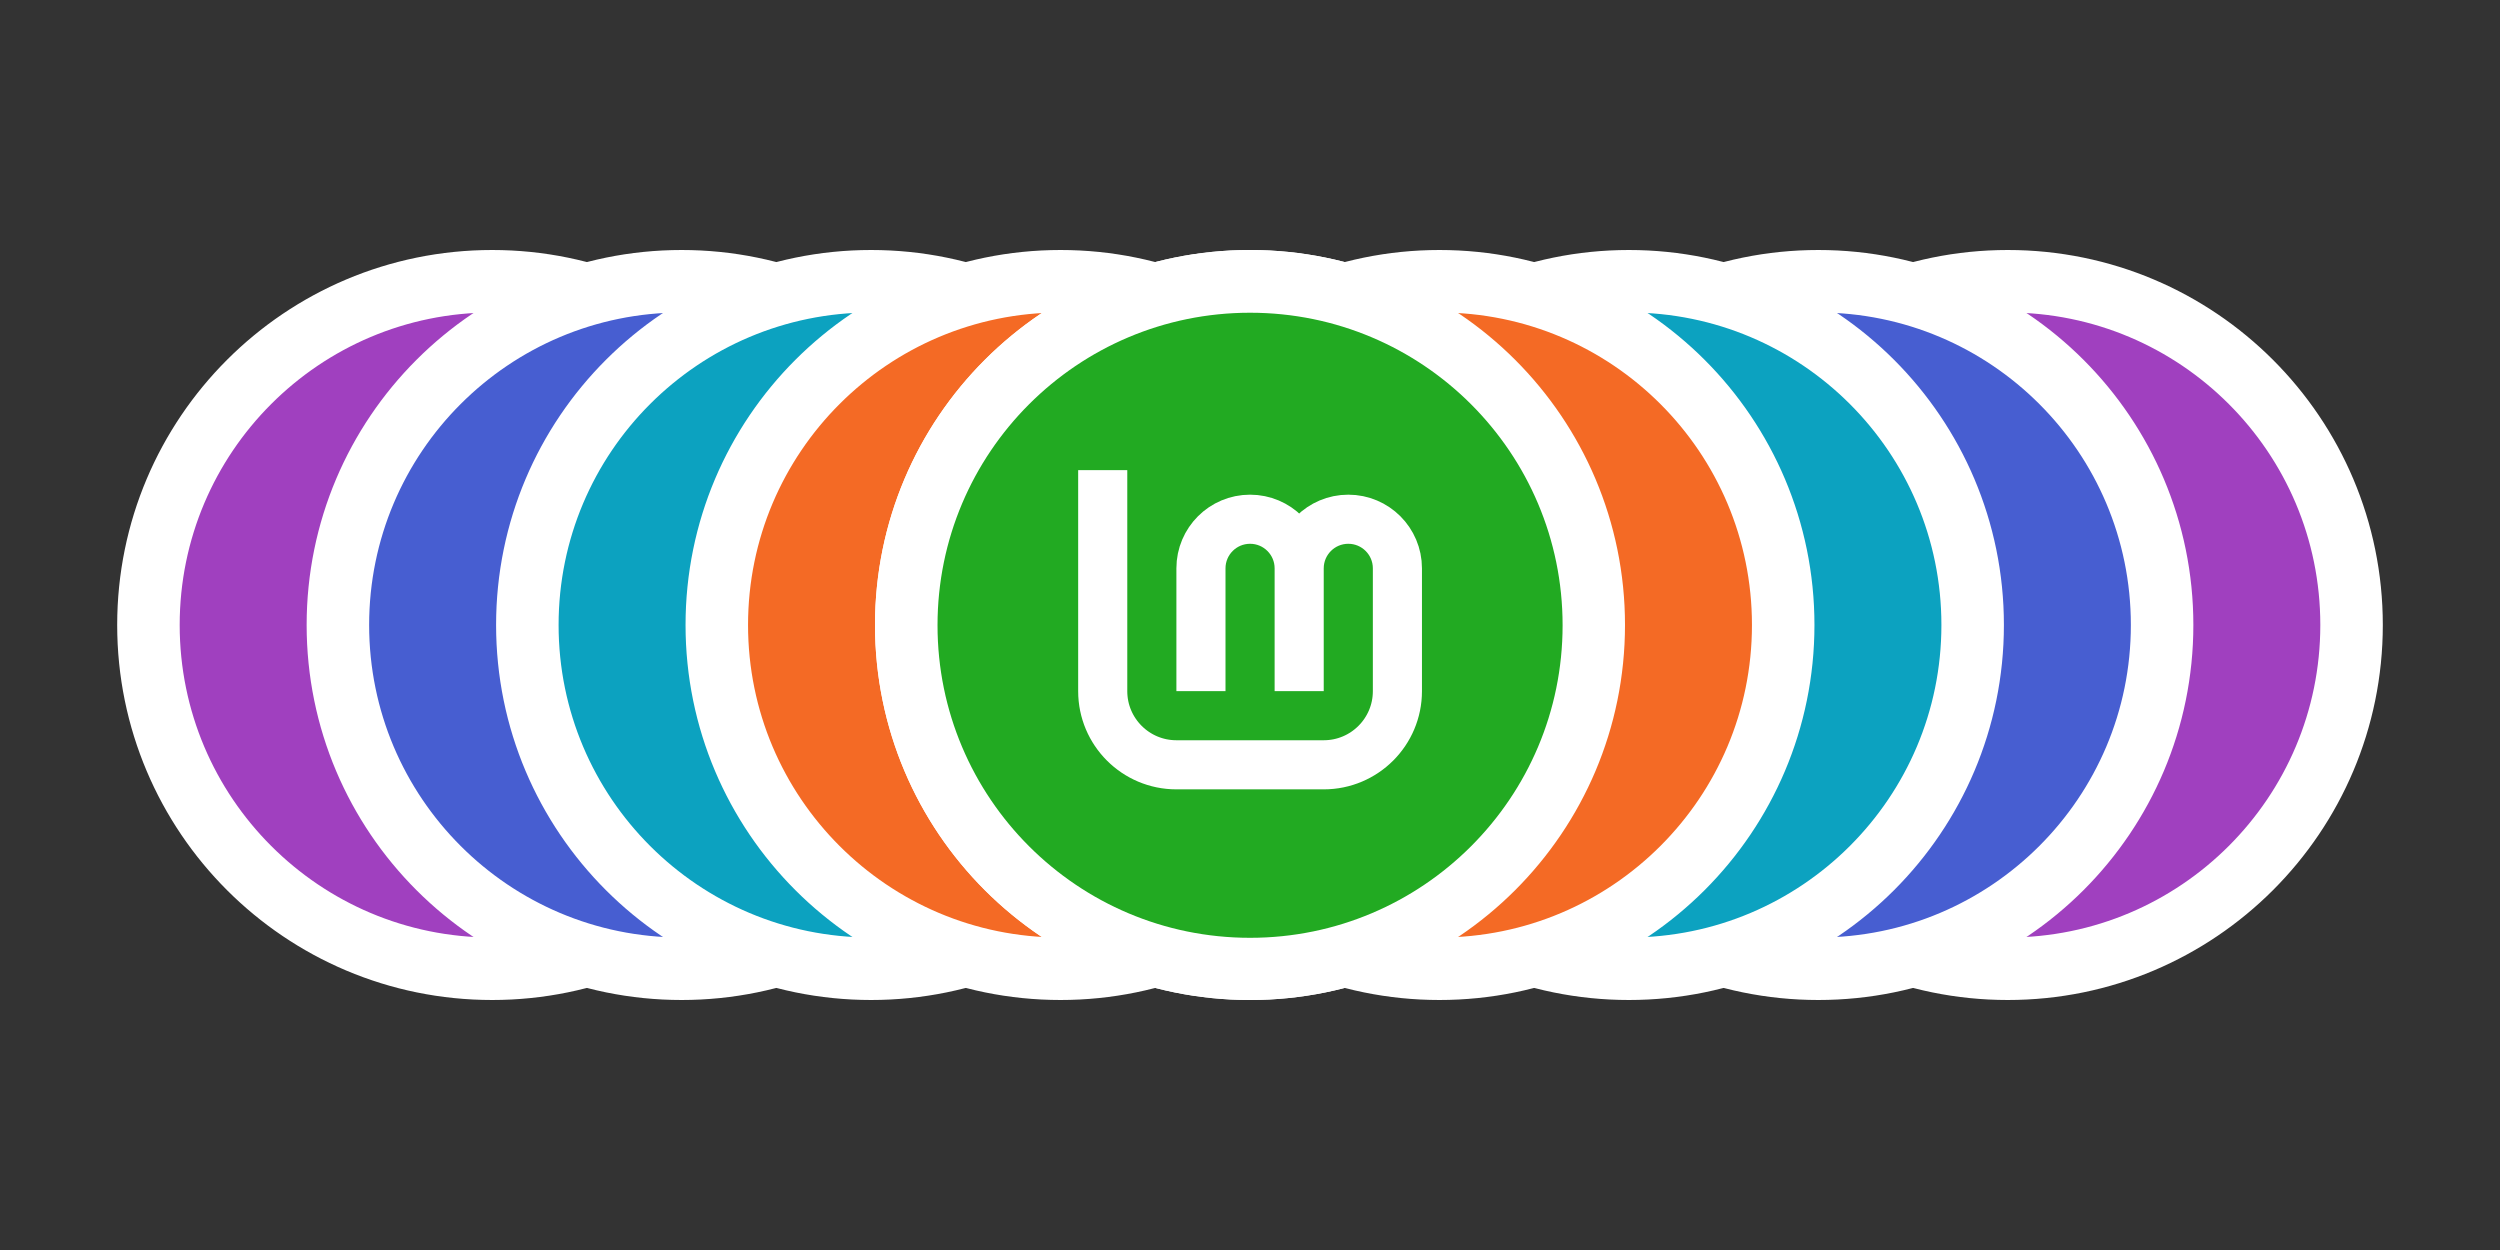 <?xml version="1.0" encoding="UTF-8" standalone="no"?>
<svg
   xmlns:dc="http://purl.org/dc/elements/1.1/"
   xmlns:cc="http://creativecommons.org/ns#"
   xmlns:rdf="http://www.w3.org/1999/02/22-rdf-syntax-ns#"
   xmlns:svg="http://www.w3.org/2000/svg"
   xmlns="http://www.w3.org/2000/svg"
   xmlns:sodipodi="http://sodipodi.sourceforge.net/DTD/sodipodi-0.dtd"
   xmlns:inkscape="http://www.inkscape.org/namespaces/inkscape"
   width="1280"
   height="640"
   viewBox="0 0 1280 640"
   id="svg2"
   version="1.1"
   inkscape:version="1.0 (1.0+r73+1)"
   sodipodi:docname="0-colors-branch-icon.svg"
   inkscape:export-filename="/home/sebastien/mint-yz-theme-1.2/0-colors-branch-icon.png"
   inkscape:export-xdpi="96"
   inkscape:export-ydpi="96">
  <rect x="0" y="0" width="1280" height="640" fill="#333333" stroke="none"/>
  <defs
     id="defs4" />
  <sodipodi:namedview
     id="base"
     pagecolor="#ffffff"
     bordercolor="#666666"
     borderopacity="1.0"
     inkscape:pageopacity="1"
     inkscape:pageshadow="2"
     inkscape:zoom="0.6890625"
     inkscape:cx="618.23129"
     inkscape:cy="320"
     inkscape:document-units="px"
     inkscape:current-layer="layer3"
     showgrid="false"
     inkscape:window-width="1440"
     inkscape:window-height="839"
     inkscape:window-x="0"
     inkscape:window-y="0"
     inkscape:window-maximized="1"
     showguides="false"
     inkscape:guide-bbox="true"
     units="px"
     fit-margin-top="0"
     fit-margin-left="0"
     fit-margin-right="0"
     fit-margin-bottom="0"
     showborder="true"
     inkscape:showpageshadow="false"
     inkscape:document-rotation="0"
     inkscape:lockguides="true">
    <inkscape:grid
       type="xygrid"
       id="grid4139"
       spacingx="16"
       spacingy="16"
       empspacing="2"
       originx="16"
       originy="-8"
       empcolor="#ff3f3f"
       empopacity="0.125"
       color="#3f3fff"
       opacity="0.063" />
    <sodipodi:guide
       position="640,640"
       orientation="1,0"
       id="guide23"
       inkscape:locked="true" />
  </sodipodi:namedview>
  <g
     inkscape:groupmode="layer"
     id="layer2"
     inkscape:label="Preview" />
  <g
     inkscape:groupmode="layer"
     id="layer1"
     inkscape:label="Background" />
  <g
     inkscape:groupmode="layer"
     id="layer3"
     inkscape:label="Layer 1"
     transform="translate(-16,-32)">
    <circle
       style="fill:#a040bf;fill-opacity:1;stroke:#ffffff;stroke-width:32;stroke-linecap:butt;stroke-linejoin:miter;stroke-miterlimit:4;stroke-dasharray:none;stroke-opacity:1"
       id="circle873"
       cx="268"
       cy="352"
       r="176" />
    <circle
       r="176"
       cy="352"
       cx="365"
       id="circle871"
       style="fill:#475ed1;fill-opacity:1;stroke:#ffffff;stroke-width:32;stroke-linecap:butt;stroke-linejoin:miter;stroke-miterlimit:4;stroke-dasharray:none;stroke-opacity:1" />
    <circle
       style="fill:#0ca2c0;fill-opacity:1;stroke:#ffffff;stroke-width:32;stroke-linecap:butt;stroke-linejoin:miter;stroke-miterlimit:4;stroke-dasharray:none;stroke-opacity:1"
       id="circle865"
       cx="462"
       cy="352"
       r="176" />
    <circle
       style="fill:#f46a25;fill-opacity:1;stroke:#ffffff;stroke-width:32;stroke-linecap:butt;stroke-linejoin:miter;stroke-miterlimit:4;stroke-dasharray:none;stroke-opacity:1"
       id="circle861"
       cx="559"
       cy="352"
       r="176" />
    <circle
       r="176"
       cy="352"
       cx="656"
       id="ellipse36"
       style="fill:#a040bf;fill-opacity:1;stroke:#ffffff;stroke-width:32;stroke-linecap:butt;stroke-linejoin:miter;stroke-miterlimit:4;stroke-dasharray:none;stroke-opacity:1" />
    <circle
       r="176"
       cy="352"
       cx="-1044"
       id="circle854"
       style="fill:#a040bf;fill-opacity:1;stroke:#ffffff;stroke-width:32;stroke-linecap:butt;stroke-linejoin:miter;stroke-miterlimit:4;stroke-dasharray:none;stroke-opacity:1"
       transform="scale(-1,1)" />
    <circle
       style="fill:#475ed1;fill-opacity:1;stroke:#ffffff;stroke-width:32;stroke-linecap:butt;stroke-linejoin:miter;stroke-miterlimit:4;stroke-dasharray:none;stroke-opacity:1"
       id="circle856"
       cx="-947"
       cy="352"
       r="176"
       transform="scale(-1,1)" />
    <circle
       r="176"
       cy="352"
       cx="-850"
       id="circle858"
       style="fill:#0ca2c0;fill-opacity:1;stroke:#ffffff;stroke-width:32;stroke-linecap:butt;stroke-linejoin:miter;stroke-miterlimit:4;stroke-dasharray:none;stroke-opacity:1"
       transform="scale(-1,1)" />
    <circle
       r="176"
       cy="352"
       cx="-753"
       id="circle860"
       style="fill:#f46a25;fill-opacity:1;stroke:#ffffff;stroke-width:32;stroke-linecap:butt;stroke-linejoin:miter;stroke-miterlimit:4;stroke-dasharray:none;stroke-opacity:1"
       transform="scale(-1,1)" />
    <circle
       style="fill:#ffffff;fill-opacity:1;stroke:#ffffff;stroke-width:32;stroke-linecap:butt;stroke-linejoin:miter;stroke-miterlimit:4;stroke-dasharray:none;stroke-opacity:1"
       id="circle862"
       cx="-656"
       cy="352"
       r="176"
       transform="scale(-1,1)" />
    <g
       transform="matrix(1.143,0,0,1.143,389.714,-760.414)"
       id="g58">
      <circle
         cy="973.362"
         cx="233"
         id="ellipse4247"
         style="fill:#22aa22;fill-opacity:1;stroke:none;stroke-width:22.336;stroke-linecap:butt;stroke-linejoin:bevel;stroke-miterlimit:4;stroke-dasharray:none;stroke-opacity:1"
         r="140" />
      <path
         sodipodi:nodetypes="csssccsccsssc"
         inkscape:connector-curvature="0"
         d="m 211,1002.862 v -55 c 0,-12.15 9.85,-22 22,-22 12.15,0 22,9.85 22,22 v 55 m -88,-99 v 99 c 0,18.225 14.775,33 33,33 h 66 c 18.225,0 33,-14.775 33,-33 v -55 c 0,-12.15 -9.85,-22 -22,-22 -12.15,0 -22,9.85 -22,22"
         style="fill:none;fill-opacity:0.267;stroke:#ffffff;stroke-width:22;stroke-linecap:butt;stroke-linejoin:miter;stroke-miterlimit:4;stroke-dasharray:none;stroke-opacity:1"
         id="path4249" />
    </g>
  </g>
</svg>
